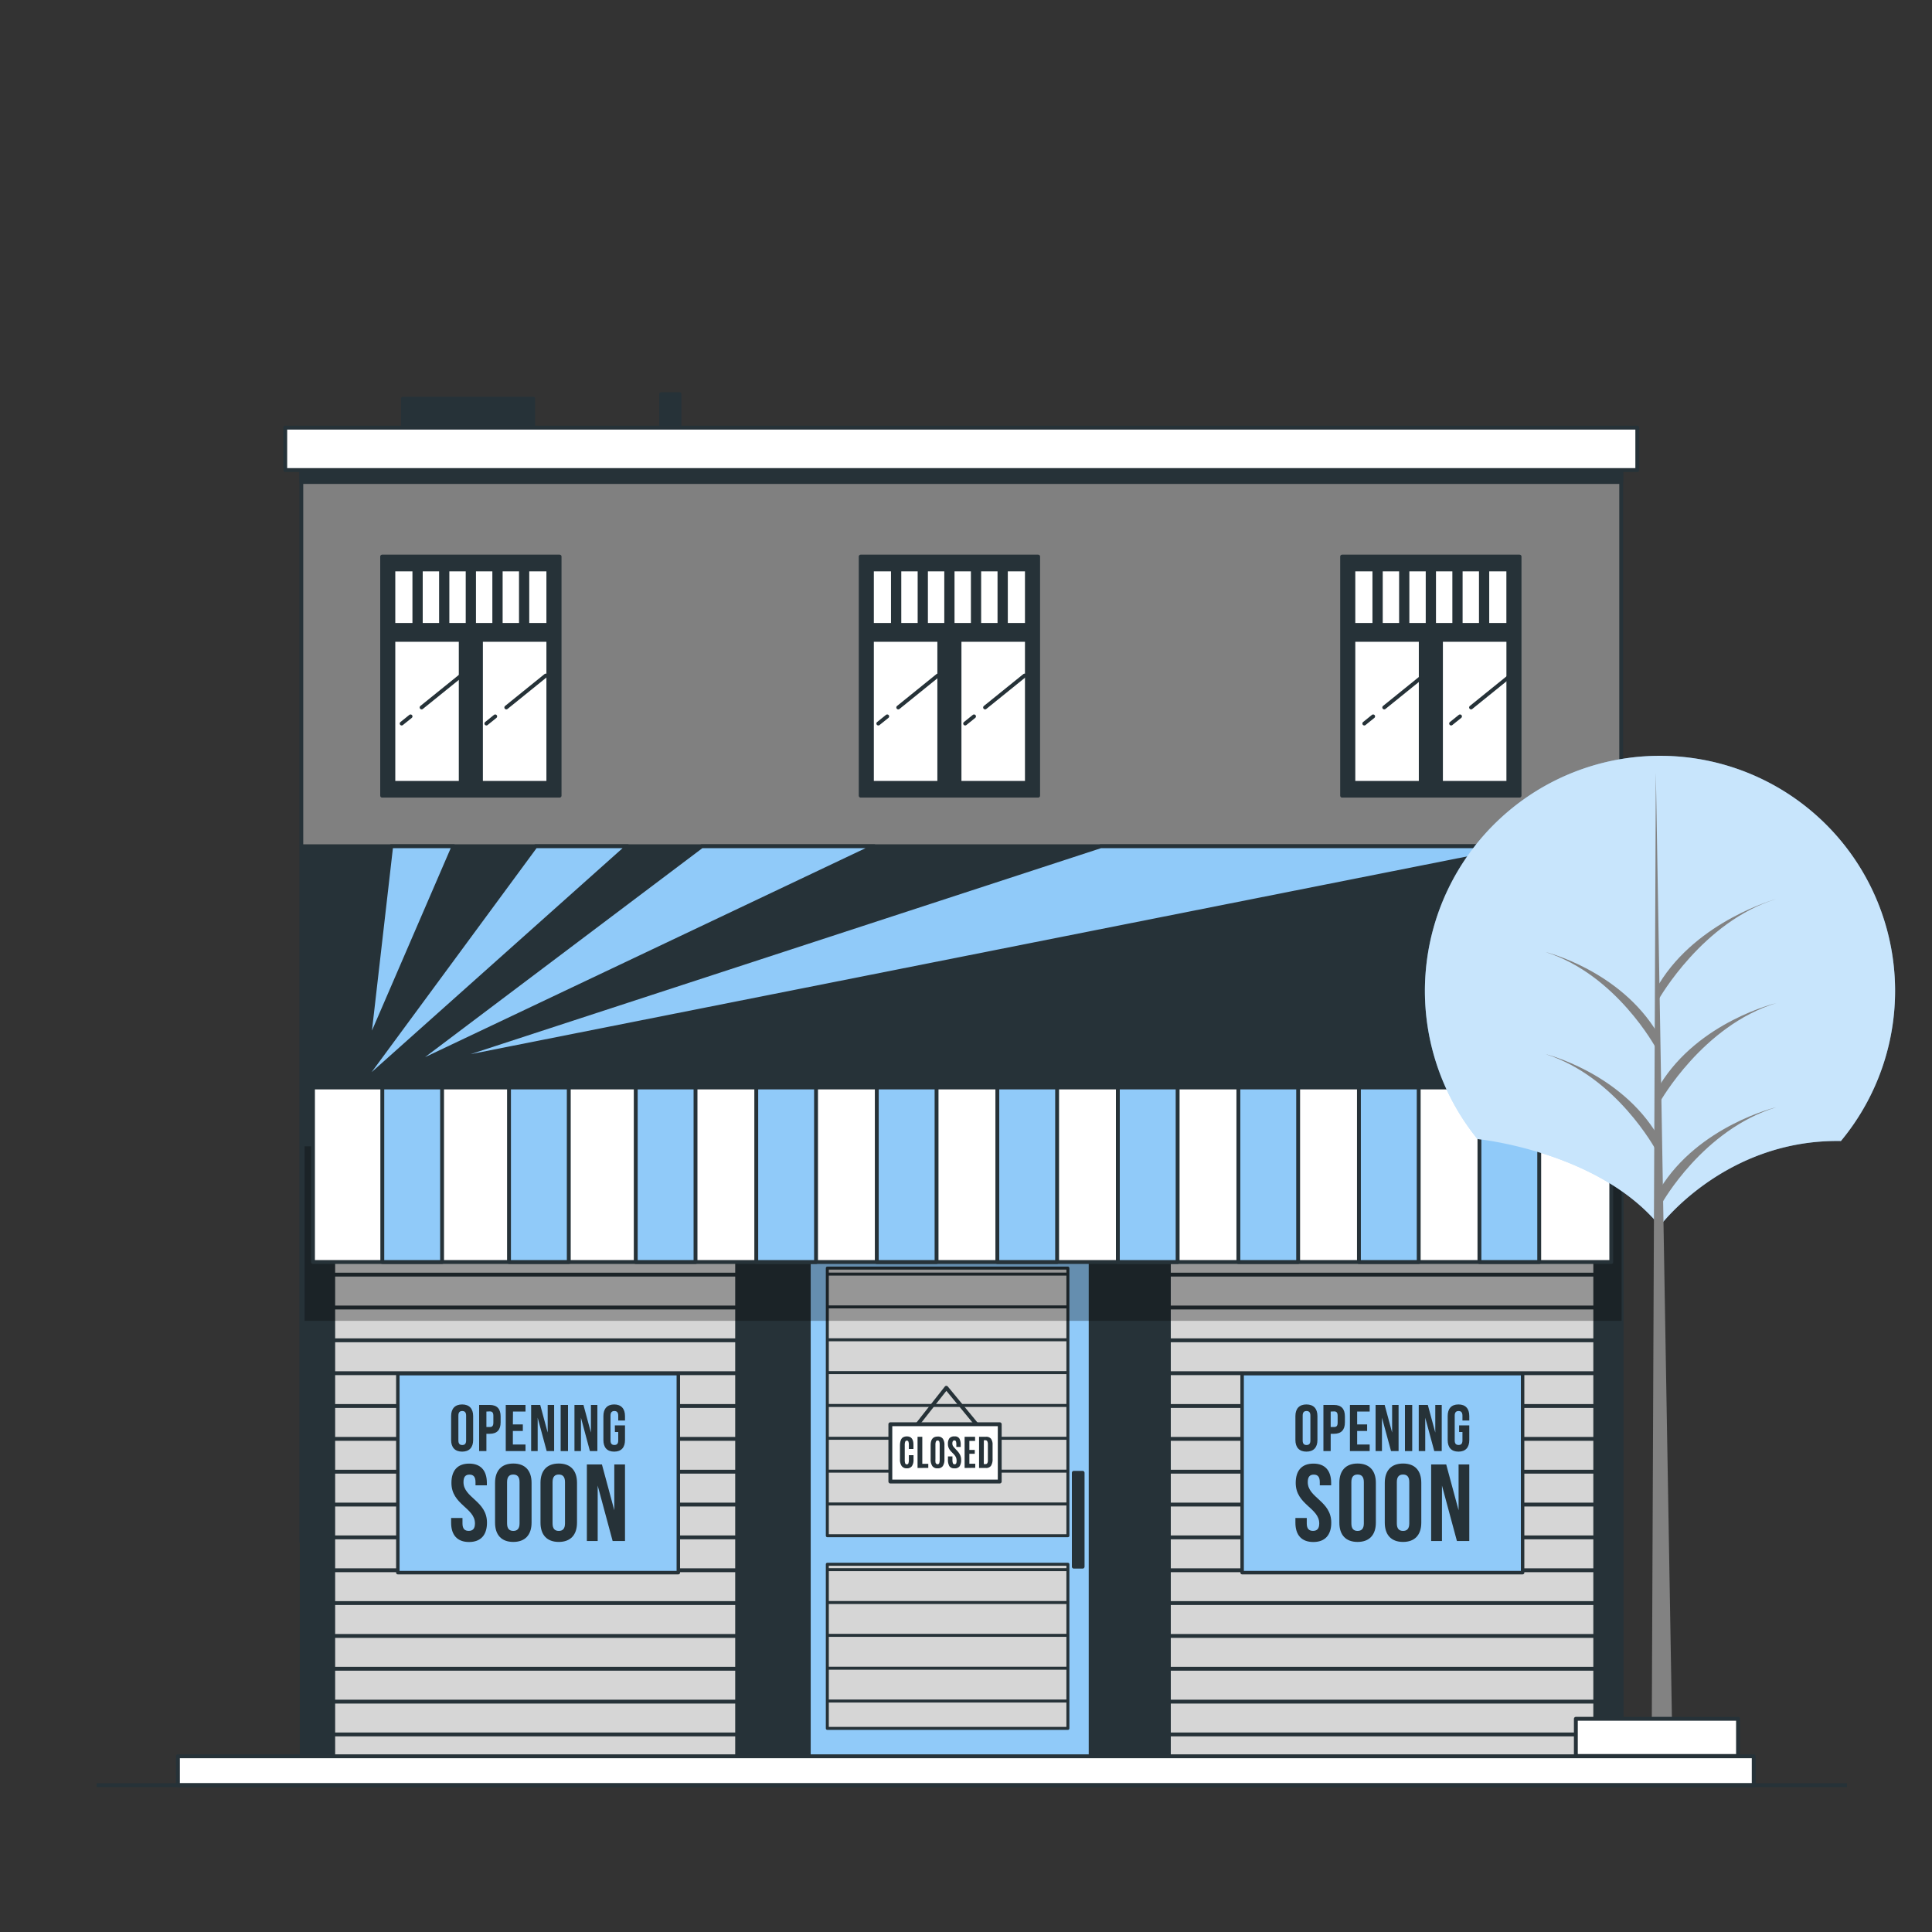 <svg xmlns="http://www.w3.org/2000/svg" viewBox="0 0 500 500"><rect x="0" y="0" width="500" height="500" fill="#333333" stroke="none"/><g id="freepik--Building--inject-86"><rect x="77.98" y="119.24" width="341.59" height="279.82" style="fill:gray;stroke:#263238;stroke-linecap:round;stroke-linejoin:round"></rect><rect x="77.98" y="119.24" width="341.59" height="5.5" style="fill:#263238;stroke:#263238;stroke-linecap:round;stroke-linejoin:round"></rect><rect x="104.26" y="103.19" width="33.73" height="13.61" style="fill:#263238;stroke:#263238;stroke-linecap:round;stroke-linejoin:round"></rect><rect x="171.12" y="102" width="4.73" height="14.79" style="fill:#263238;stroke:#263238;stroke-linecap:round;stroke-linejoin:round"></rect><rect x="73.82" y="110.67" width="349.91" height="10.98" style="fill:#fff;stroke:#263238;stroke-linecap:round;stroke-linejoin:round"></rect><rect x="98.9" y="144.04" width="45.92" height="61.88" style="fill:#263238;stroke:#263238;stroke-linecap:round;stroke-linejoin:round"></rect><rect x="122.68" y="147.36" width="5.24" height="14.37" style="fill:#fff;stroke:#263238;stroke-linecap:round;stroke-linejoin:round"></rect><rect x="115.79" y="147.36" width="5.24" height="14.37" style="fill:#fff;stroke:#263238;stroke-linecap:round;stroke-linejoin:round"></rect><rect x="136.47" y="147.36" width="5.44" height="14.37" style="fill:#fff;stroke:#263238;stroke-linecap:round;stroke-linejoin:round"></rect><rect x="108.9" y="147.36" width="5.24" height="14.37" style="fill:#fff;stroke:#263238;stroke-linecap:round;stroke-linejoin:round"></rect><rect x="129.58" y="147.36" width="5.24" height="14.37" style="fill:#fff;stroke:#263238;stroke-linecap:round;stroke-linejoin:round"></rect><rect x="124.47" y="165.59" width="17.44" height="37.02" style="fill:#fff;stroke:#263238;stroke-linecap:round;stroke-linejoin:round"></rect><rect x="101.8" y="147.36" width="5.44" height="14.37" style="fill:#fff;stroke:#263238;stroke-linecap:round;stroke-linejoin:round"></rect><rect x="101.8" y="165.59" width="17.44" height="37.02" style="fill:#fff;stroke:#263238;stroke-linecap:round;stroke-linejoin:round"></rect><line x1="106.25" y1="185.4" x2="103.95" y2="187.25" style="fill:#fff;stroke:#263238;stroke-linecap:round;stroke-linejoin:round"></line><line x1="119.34" y1="174.83" x2="109.11" y2="183.09" style="fill:#fff;stroke:#263238;stroke-linecap:round;stroke-linejoin:round"></line><line x1="128.16" y1="185.4" x2="125.87" y2="187.25" style="fill:#fff;stroke:#263238;stroke-linecap:round;stroke-linejoin:round"></line><line x1="141.25" y1="174.83" x2="131.03" y2="183.09" style="fill:#fff;stroke:#263238;stroke-linecap:round;stroke-linejoin:round"></line><rect x="222.75" y="144.04" width="45.92" height="61.88" style="fill:#263238;stroke:#263238;stroke-linecap:round;stroke-linejoin:round"></rect><rect x="246.53" y="147.36" width="5.24" height="14.37" style="fill:#fff;stroke:#263238;stroke-linecap:round;stroke-linejoin:round"></rect><rect x="239.64" y="147.36" width="5.24" height="14.37" style="fill:#fff;stroke:#263238;stroke-linecap:round;stroke-linejoin:round"></rect><rect x="260.32" y="147.36" width="5.44" height="14.37" style="fill:#fff;stroke:#263238;stroke-linecap:round;stroke-linejoin:round"></rect><rect x="232.75" y="147.36" width="5.24" height="14.37" style="fill:#fff;stroke:#263238;stroke-linecap:round;stroke-linejoin:round"></rect><rect x="253.42" y="147.36" width="5.24" height="14.37" style="fill:#fff;stroke:#263238;stroke-linecap:round;stroke-linejoin:round"></rect><rect x="248.32" y="165.59" width="17.44" height="37.02" style="fill:#fff;stroke:#263238;stroke-linecap:round;stroke-linejoin:round"></rect><rect x="225.65" y="147.36" width="5.44" height="14.37" style="fill:#fff;stroke:#263238;stroke-linecap:round;stroke-linejoin:round"></rect><rect x="225.65" y="165.59" width="17.44" height="37.02" style="fill:#fff;stroke:#263238;stroke-linecap:round;stroke-linejoin:round"></rect><line x1="229.61" y1="185.4" x2="227.31" y2="187.25" style="fill:#fff;stroke:#263238;stroke-linecap:round;stroke-linejoin:round"></line><line x1="242.69" y1="174.83" x2="232.47" y2="183.09" style="fill:#fff;stroke:#263238;stroke-linecap:round;stroke-linejoin:round"></line><line x1="252.08" y1="185.4" x2="249.78" y2="187.25" style="fill:#fff;stroke:#263238;stroke-linecap:round;stroke-linejoin:round"></line><line x1="265.17" y1="174.83" x2="254.94" y2="183.09" style="fill:#fff;stroke:#263238;stroke-linecap:round;stroke-linejoin:round"></line><rect x="347.34" y="144.04" width="45.92" height="61.88" style="fill:#263238;stroke:#263238;stroke-linecap:round;stroke-linejoin:round"></rect><rect x="371.13" y="147.36" width="5.24" height="14.37" style="fill:#fff;stroke:#263238;stroke-linecap:round;stroke-linejoin:round"></rect><rect x="364.24" y="147.36" width="5.24" height="14.37" style="fill:#fff;stroke:#263238;stroke-linecap:round;stroke-linejoin:round"></rect><rect x="384.91" y="147.36" width="5.44" height="14.37" style="fill:#fff;stroke:#263238;stroke-linecap:round;stroke-linejoin:round"></rect><rect x="357.35" y="147.36" width="5.24" height="14.37" style="fill:#fff;stroke:#263238;stroke-linecap:round;stroke-linejoin:round"></rect><rect x="378.02" y="147.36" width="5.24" height="14.37" style="fill:#fff;stroke:#263238;stroke-linecap:round;stroke-linejoin:round"></rect><rect x="372.92" y="165.59" width="17.44" height="37.02" style="fill:#fff;stroke:#263238;stroke-linecap:round;stroke-linejoin:round"></rect><rect x="350.25" y="147.36" width="5.44" height="14.37" style="fill:#fff;stroke:#263238;stroke-linecap:round;stroke-linejoin:round"></rect><rect x="350.25" y="165.59" width="17.44" height="37.02" style="fill:#fff;stroke:#263238;stroke-linecap:round;stroke-linejoin:round"></rect><line x1="355.37" y1="185.4" x2="353.08" y2="187.25" style="fill:#fff;stroke:#263238;stroke-linecap:round;stroke-linejoin:round"></line><line x1="368.46" y1="174.83" x2="358.24" y2="183.09" style="fill:#fff;stroke:#263238;stroke-linecap:round;stroke-linejoin:round"></line><line x1="377.85" y1="185.4" x2="375.55" y2="187.25" style="fill:#fff;stroke:#263238;stroke-linecap:round;stroke-linejoin:round"></line><line x1="390.93" y1="174.83" x2="380.71" y2="183.09" style="fill:#fff;stroke:#263238;stroke-linecap:round;stroke-linejoin:round"></line><rect x="78.09" y="219" width="341.58" height="235.69" style="fill:#263238;stroke:#263238;stroke-linecap:round;stroke-linejoin:round"></rect><rect x="209.31" y="321.73" width="72.95" height="132.96" style="fill:#90CAF9;stroke:#263238;stroke-linecap:round;stroke-linejoin:round"></rect><rect x="213.93" y="328.19" width="0.18" height="69.25" style="fill:none"></rect><polygon points="276.37 406.23 276.39 406.23 276.37 406.23 276.37 414.73 276.39 414.73 276.37 414.73 276.37 423.23 276.39 423.23 276.37 423.23 276.37 431.73 276.39 431.73 276.37 431.73 276.37 440.23 276.39 440.23 276.37 440.23 276.37 447.31 276.48 447.31 276.48 404.83 276.37 404.83 276.37 406.23" style="fill:none"></polygon><rect x="213.93" y="404.83" width="0.18" height="42.47" style="fill:none"></rect><polygon points="276.37 328.19 276.37 329.73 276.39 329.73 276.37 329.73 276.37 338.23 276.39 338.23 276.37 338.23 276.37 346.73 276.39 346.73 276.37 346.73 276.37 355.23 276.39 355.23 276.37 355.23 276.37 363.73 276.39 363.73 276.37 363.73 276.37 372.23 276.39 372.23 276.37 372.23 276.37 380.73 276.39 380.73 276.37 380.73 276.37 389.23 276.39 389.23 276.37 389.23 276.37 397.44 276.48 397.44 276.48 328.19 276.37 328.19" style="fill:none"></polygon><polygon points="214.29 440.23 276.37 440.23 276.37 431.73 214.29 431.73 276.37 431.73 276.37 423.23 214.29 423.23 276.37 423.23 276.37 414.73 214.29 414.73 276.37 414.73 276.37 406.23 214.29 406.23 276.37 406.23 276.37 404.83 214.11 404.83 214.11 447.31 276.37 447.31 276.37 440.23 214.29 440.23" style="fill:#d6d6d6;stroke:#263238;stroke-linecap:round;stroke-linejoin:round;stroke-width:0.772px"></polygon><polygon points="214.29 389.23 276.37 389.23 276.37 380.73 214.29 380.73 276.37 380.73 276.37 372.23 214.29 372.23 276.37 372.23 276.37 363.73 214.29 363.73 276.37 363.73 276.37 355.23 214.29 355.23 276.37 355.23 276.37 346.73 214.29 346.73 276.37 346.73 276.37 338.23 214.29 338.23 276.37 338.23 276.37 329.73 214.29 329.73 276.37 329.73 276.37 328.19 214.11 328.19 214.11 397.44 276.37 397.44 276.37 389.23 214.29 389.23" style="fill:#d6d6d6;stroke:#263238;stroke-linecap:round;stroke-linejoin:round;stroke-width:0.772px"></polygon><rect x="277.9" y="381.16" width="2.28" height="24.29" style="fill:#263238;stroke:#263238;stroke-linecap:round;stroke-linejoin:round"></rect><polyline points="236.15 370.28 244.91 359.15 254.35 370.61" style="fill:none;stroke:#263238;stroke-linecap:round;stroke-linejoin:round"></polyline><rect x="230.42" y="368.59" width="28.31" height="14.83" style="fill:#fff;stroke:#263238;stroke-linecap:round;stroke-linejoin:round"></rect><path d="M236,379.44a1.54,1.54,0,0,1-1.31.56,1.56,1.56,0,0,1-1.34-.6,2.89,2.89,0,0,1-.44-1.72v-3.52c0-1.2.31-2,.94-2.25a2,2,0,0,1,.85-.17c1.13,0,1.7.72,1.7,2.15V375h-1.19v-1a2.4,2.4,0,0,0-.11-.89.4.4,0,0,0-.41-.27.41.41,0,0,0-.42.28,2.37,2.37,0,0,0-.12.87v3.77a2.67,2.67,0,0,0,.11.94.43.43,0,0,0,.42.28.43.43,0,0,0,.42-.29,2.94,2.94,0,0,0,.11-.94v-1.15h1.21v1.14A2.9,2.9,0,0,1,236,379.44Z" style="fill:#263238"></path><path d="M237.46,379.91v-8.07h1.23v7h1.55v1.05Z" style="fill:#263238"></path><path d="M244,379.42a1.55,1.55,0,0,1-1.35.58,1.58,1.58,0,0,1-1.36-.58,3,3,0,0,1-.44-1.77V374c0-1.48.61-2.22,1.82-2.22a1.55,1.55,0,0,1,1.34.56,2.77,2.77,0,0,1,.41,1.66v3.69A3,3,0,0,1,244,379.42Zm-1.8-.76a.43.43,0,0,0,.44.28.42.42,0,0,0,.44-.29,3.14,3.14,0,0,0,.11-1V373.9a2.35,2.35,0,0,0-.11-.83.41.41,0,0,0-.42-.27.44.44,0,0,0-.44.27,2.07,2.07,0,0,0-.13.83v3.77A3.18,3.18,0,0,0,242.15,378.66Z" style="fill:#263238"></path><path d="M245.33,377.64v-.72h1.16v.81a2.61,2.61,0,0,0,.12.95.42.42,0,0,0,.43.27.41.41,0,0,0,.42-.22,1.92,1.92,0,0,0,.1-.74,2.08,2.08,0,0,0-.18-.89,3.36,3.36,0,0,0-.58-.79l-.6-.61a3.4,3.4,0,0,1-.65-.91,2.45,2.45,0,0,1-.23-1.08,2.4,2.4,0,0,1,.38-1.48,1.59,1.59,0,0,1,1.33-.49,1.34,1.34,0,0,1,1.27.57,3.31,3.31,0,0,1,.33,1.65v.5H247.5v-.58a2.43,2.43,0,0,0-.1-.84.39.39,0,0,0-.39-.26.45.45,0,0,0-.41.2,1.11,1.11,0,0,0-.13.58,1.32,1.32,0,0,0,.13.61,3.47,3.47,0,0,0,.47.59l.66.72a4.31,4.31,0,0,1,.76,1.09,2.9,2.9,0,0,1,.25,1.22,3,3,0,0,1-.38,1.67A1.51,1.51,0,0,1,247,380a1.44,1.44,0,0,1-1.33-.6A3.39,3.39,0,0,1,245.33,377.64Z" style="fill:#263238"></path><path d="M249.64,379.91v-8.07h2.71v1.06h-1.48v2.34h1.4v1h-1.4v2.57h1.53v1.06Z" style="fill:#263238"></path><path d="M253.38,379.91v-8.07h1.81a1.52,1.52,0,0,1,1.29.52,2.52,2.52,0,0,1,.4,1.55v3.64a3.13,3.13,0,0,1-.41,1.79,1.51,1.51,0,0,1-1.33.57Zm1.23-1h.4a.54.54,0,0,0,.49-.22,1.39,1.39,0,0,0,.16-.8v-4a1.89,1.89,0,0,0-.15-.89.56.56,0,0,0-.53-.27h-.36Z" style="fill:#263238"></path><rect x="302.5" y="321.85" width="110.35" height="132.84" style="fill:#d6d6d6;stroke:#263238;stroke-linecap:round;stroke-linejoin:round"></rect><line x1="302.83" y1="448.88" x2="412.9" y2="448.88" style="fill:#fff;stroke:#263238;stroke-linecap:round;stroke-linejoin:round"></line><line x1="302.83" y1="440.38" x2="412.9" y2="440.38" style="fill:#fff;stroke:#263238;stroke-linecap:round;stroke-linejoin:round"></line><line x1="302.83" y1="431.88" x2="412.9" y2="431.88" style="fill:#fff;stroke:#263238;stroke-linecap:round;stroke-linejoin:round"></line><line x1="302.83" y1="423.38" x2="412.9" y2="423.38" style="fill:#fff;stroke:#263238;stroke-linecap:round;stroke-linejoin:round"></line><line x1="302.83" y1="414.88" x2="412.9" y2="414.88" style="fill:#fff;stroke:#263238;stroke-linecap:round;stroke-linejoin:round"></line><line x1="302.83" y1="406.38" x2="412.9" y2="406.38" style="fill:#fff;stroke:#263238;stroke-linecap:round;stroke-linejoin:round"></line><line x1="302.83" y1="397.88" x2="412.9" y2="397.88" style="fill:#fff;stroke:#263238;stroke-linecap:round;stroke-linejoin:round"></line><line x1="302.83" y1="389.38" x2="412.9" y2="389.38" style="fill:#fff;stroke:#263238;stroke-linecap:round;stroke-linejoin:round"></line><line x1="302.83" y1="380.88" x2="412.9" y2="380.88" style="fill:#fff;stroke:#263238;stroke-linecap:round;stroke-linejoin:round"></line><line x1="302.83" y1="372.38" x2="412.9" y2="372.38" style="fill:#fff;stroke:#263238;stroke-linecap:round;stroke-linejoin:round"></line><line x1="302.83" y1="363.88" x2="412.9" y2="363.88" style="fill:#fff;stroke:#263238;stroke-linecap:round;stroke-linejoin:round"></line><line x1="302.83" y1="355.38" x2="412.9" y2="355.38" style="fill:#fff;stroke:#263238;stroke-linecap:round;stroke-linejoin:round"></line><line x1="302.83" y1="346.88" x2="412.9" y2="346.88" style="fill:#fff;stroke:#263238;stroke-linecap:round;stroke-linejoin:round"></line><line x1="302.83" y1="338.38" x2="412.9" y2="338.38" style="fill:#fff;stroke:#263238;stroke-linecap:round;stroke-linejoin:round"></line><line x1="302.83" y1="329.88" x2="412.9" y2="329.88" style="fill:#fff;stroke:#263238;stroke-linecap:round;stroke-linejoin:round"></line><rect x="86.24" y="321.85" width="104.53" height="132.84" style="fill:#d6d6d6;stroke:#263238;stroke-linecap:round;stroke-linejoin:round"></rect><line x1="86.55" y1="448.88" x2="190.81" y2="448.88" style="fill:#fff;stroke:#263238;stroke-linecap:round;stroke-linejoin:round"></line><line x1="86.55" y1="440.38" x2="190.81" y2="440.38" style="fill:#fff;stroke:#263238;stroke-linecap:round;stroke-linejoin:round"></line><line x1="86.55" y1="431.88" x2="190.81" y2="431.88" style="fill:#fff;stroke:#263238;stroke-linecap:round;stroke-linejoin:round"></line><line x1="86.55" y1="423.38" x2="190.81" y2="423.38" style="fill:#fff;stroke:#263238;stroke-linecap:round;stroke-linejoin:round"></line><line x1="86.55" y1="414.88" x2="190.81" y2="414.88" style="fill:#fff;stroke:#263238;stroke-linecap:round;stroke-linejoin:round"></line><line x1="86.55" y1="406.38" x2="190.81" y2="406.38" style="fill:#fff;stroke:#263238;stroke-linecap:round;stroke-linejoin:round"></line><line x1="86.55" y1="397.88" x2="190.81" y2="397.88" style="fill:#fff;stroke:#263238;stroke-linecap:round;stroke-linejoin:round"></line><line x1="86.55" y1="389.38" x2="190.81" y2="389.38" style="fill:#fff;stroke:#263238;stroke-linecap:round;stroke-linejoin:round"></line><line x1="86.55" y1="380.88" x2="190.81" y2="380.88" style="fill:#fff;stroke:#263238;stroke-linecap:round;stroke-linejoin:round"></line><line x1="86.55" y1="372.38" x2="190.81" y2="372.38" style="fill:#fff;stroke:#263238;stroke-linecap:round;stroke-linejoin:round"></line><line x1="86.55" y1="363.88" x2="190.81" y2="363.88" style="fill:#fff;stroke:#263238;stroke-linecap:round;stroke-linejoin:round"></line><line x1="86.55" y1="355.38" x2="190.81" y2="355.38" style="fill:#fff;stroke:#263238;stroke-linecap:round;stroke-linejoin:round"></line><line x1="86.55" y1="346.88" x2="190.81" y2="346.88" style="fill:#fff;stroke:#263238;stroke-linecap:round;stroke-linejoin:round"></line><line x1="86.55" y1="338.38" x2="190.81" y2="338.38" style="fill:#fff;stroke:#263238;stroke-linecap:round;stroke-linejoin:round"></line><line x1="86.55" y1="329.88" x2="190.81" y2="329.88" style="fill:#fff;stroke:#263238;stroke-linecap:round;stroke-linejoin:round"></line><rect x="78.83" y="296.66" width="340.84" height="45.17" style="opacity:0.3"></rect><rect x="81" y="281.44" width="336" height="45.17" style="fill:#fff;stroke:#263238;stroke-linecap:round;stroke-linejoin:round"></rect><rect x="98.94" y="281.44" width="15.47" height="45.17" style="fill:#90CAF9;stroke:#263238;stroke-linecap:round;stroke-linejoin:round"></rect><rect x="131.73" y="281.44" width="15.47" height="45.17" style="fill:#90CAF9;stroke:#263238;stroke-linecap:round;stroke-linejoin:round"></rect><rect x="164.53" y="281.44" width="15.47" height="45.17" style="fill:#90CAF9;stroke:#263238;stroke-linecap:round;stroke-linejoin:round"></rect><rect x="195.72" y="281.44" width="15.47" height="45.17" style="fill:#90CAF9;stroke:#263238;stroke-linecap:round;stroke-linejoin:round"></rect><rect x="226.91" y="281.44" width="15.47" height="45.17" style="fill:#90CAF9;stroke:#263238;stroke-linecap:round;stroke-linejoin:round"></rect><rect x="258.11" y="281.44" width="15.47" height="45.17" style="fill:#90CAF9;stroke:#263238;stroke-linecap:round;stroke-linejoin:round"></rect><rect x="289.3" y="281.44" width="15.47" height="45.17" style="fill:#90CAF9;stroke:#263238;stroke-linecap:round;stroke-linejoin:round"></rect><rect x="320.49" y="281.44" width="15.47" height="45.17" style="fill:#90CAF9;stroke:#263238;stroke-linecap:round;stroke-linejoin:round"></rect><rect x="351.69" y="281.44" width="15.47" height="45.17" style="fill:#90CAF9;stroke:#263238;stroke-linecap:round;stroke-linejoin:round"></rect><rect x="382.88" y="281.44" width="15.47" height="45.17" style="fill:#90CAF9;stroke:#263238;stroke-linecap:round;stroke-linejoin:round"></rect><polygon points="101.24 219 95.38 270.02 117.41 219 101.24 219" style="fill:#90CAF9;stroke:#263238;stroke-linecap:round;stroke-linejoin:round"></polygon><polygon points="138.61 219 92.93 281.04 162.44 219 138.61 219" style="fill:#90CAF9;stroke:#263238;stroke-linecap:round;stroke-linejoin:round"></polygon><polygon points="284.88 219 113.73 274.92 395.56 219 284.88 219" style="fill:#90CAF9;stroke:#263238;stroke-linecap:round;stroke-linejoin:round"></polygon><polygon points="181.61 219 105.78 276.14 226.23 219 181.61 219" style="fill:#90CAF9;stroke:#263238;stroke-linecap:round;stroke-linejoin:round"></polygon></g><g id="freepik--Posters--inject-86"><rect x="102.96" y="355.5" width="72.59" height="51.5" style="fill:#90CAF9;stroke:#263238;stroke-linecap:round;stroke-linejoin:round;stroke-width:0.896px"></rect><path d="M116.75,366.47c0-1.91,1-3,2.85-3s2.85,1.09,2.85,3v6.21c0,1.91-1,3-2.85,3s-2.85-1.09-2.85-3Zm1.88,6.33c0,.85.37,1.17,1,1.17s1-.32,1-1.17v-6.45c0-.85-.37-1.18-1-1.18s-1,.33-1,1.18Z" style="fill:#263238"></path><path d="M129.56,366.56v1.55c0,1.91-.92,2.95-2.8,2.95h-.88v4.48H124V363.6h2.76C128.64,363.6,129.56,364.64,129.56,366.56Zm-3.68-1.25v4h.88c.6,0,.92-.27.92-1.12v-1.79c0-.86-.32-1.13-.92-1.13Z" style="fill:#263238"></path><path d="M132.73,368.64h2.58v1.7h-2.58v3.5H136v1.7h-5.11V363.6H136v1.71h-3.24Z" style="fill:#263238"></path><path d="M139.15,366.9v8.64h-1.69V363.6h2.35l1.93,7.15V363.6h1.67v11.94h-1.93Z" style="fill:#263238"></path><path d="M145.1,363.6H147v11.94H145.1Z" style="fill:#263238"></path><path d="M150.35,366.9v8.64h-1.68V363.6H151l1.93,7.15V363.6h1.67v11.94h-1.93Z" style="fill:#263238"></path><path d="M159.12,368.89h2.63v3.79c0,1.91-.95,3-2.8,3s-2.79-1.09-2.79-3v-6.21c0-1.91,1-3,2.79-3s2.8,1.09,2.8,3v1.16H160v-1.28c0-.85-.38-1.18-1-1.18s-1,.33-1,1.18v6.45c0,.85.38,1.16,1,1.16s1-.31,1-1.16v-2.2h-.86Z" style="fill:#263238"></path><path d="M121.42,378.78c3,0,4.58,1.81,4.58,5v.62h-2.94v-.82c0-1.42-.57-1.95-1.56-1.95s-1.55.53-1.55,1.95c0,4.07,6.08,4.84,6.08,10.49,0,3.17-1.59,5-4.64,5s-4.64-1.81-4.64-5v-1.21h2.94v1.41c0,1.42.62,1.92,1.61,1.92s1.62-.5,1.62-1.92c0-4.07-6.09-4.84-6.09-10.49C116.83,380.59,118.39,378.78,121.42,378.78Z" style="fill:#263238"></path><path d="M128.12,383.76c0-3.17,1.67-5,4.72-5s4.73,1.81,4.73,5v10.29c0,3.17-1.67,5-4.73,5s-4.72-1.81-4.72-5Zm3.11,10.49c0,1.42.62,1.95,1.61,1.95s1.62-.53,1.62-1.95V383.56c0-1.42-.63-1.95-1.62-1.95s-1.61.53-1.61,1.95Z" style="fill:#263238"></path><path d="M139.88,383.76c0-3.17,1.67-5,4.73-5s4.72,1.81,4.72,5v10.29c0,3.17-1.67,5-4.72,5s-4.73-1.81-4.73-5ZM143,394.25c0,1.42.62,1.95,1.61,1.95s1.61-.53,1.61-1.95V383.56c0-1.42-.62-1.95-1.61-1.95s-1.61.53-1.61,1.95Z" style="fill:#263238"></path><path d="M154.68,384.46v14.35h-2.8V379h3.9l3.2,11.86V379h2.77v19.81h-3.2Z" style="fill:#263238"></path><rect x="321.46" y="355.5" width="72.59" height="51.5" style="fill:#90CAF9;stroke:#263238;stroke-linecap:round;stroke-linejoin:round;stroke-width:0.896px"></rect><path d="M335.25,366.47c0-1.91,1-3,2.85-3s2.85,1.09,2.85,3v6.21c0,1.91-1,3-2.85,3s-2.85-1.09-2.85-3Zm1.88,6.33c0,.85.37,1.17,1,1.17s1-.32,1-1.17v-6.45c0-.85-.37-1.18-1-1.18s-1,.33-1,1.18Z" style="fill:#263238"></path><path d="M348.06,366.56v1.55c0,1.91-.92,2.95-2.8,2.95h-.88v4.48H342.5V363.6h2.76C347.14,363.6,348.06,364.64,348.06,366.56Zm-3.68-1.25v4h.88c.6,0,.92-.27.92-1.12v-1.79c0-.86-.32-1.13-.92-1.13Z" style="fill:#263238"></path><path d="M351.23,368.64h2.58v1.7h-2.58v3.5h3.24v1.7h-5.11V363.6h5.11v1.71h-3.24Z" style="fill:#263238"></path><path d="M357.65,366.9v8.64H356V363.6h2.35l1.93,7.15V363.6h1.67v11.94H360Z" style="fill:#263238"></path><path d="M363.6,363.6h1.88v11.94H363.6Z" style="fill:#263238"></path><path d="M368.85,366.9v8.64h-1.68V363.6h2.35l1.93,7.15V363.6h1.67v11.94h-1.93Z" style="fill:#263238"></path><path d="M377.62,368.89h2.63v3.79c0,1.91-.95,3-2.8,3s-2.79-1.09-2.79-3v-6.21c0-1.91.95-3,2.79-3s2.8,1.09,2.8,3v1.16h-1.77v-1.28c0-.85-.38-1.18-1-1.18s-1,.33-1,1.18v6.45c0,.85.38,1.16,1,1.16s1-.31,1-1.16v-2.2h-.86Z" style="fill:#263238"></path><path d="M339.92,378.78c3,0,4.58,1.81,4.58,5v.62h-2.94v-.82c0-1.42-.57-1.95-1.56-1.95s-1.55.53-1.55,1.95c0,4.07,6.08,4.84,6.08,10.49,0,3.17-1.59,5-4.64,5s-4.64-1.81-4.64-5v-1.21h2.94v1.41c0,1.42.62,1.92,1.61,1.92s1.62-.5,1.62-1.92c0-4.07-6.09-4.84-6.09-10.49C335.33,380.59,336.89,378.78,339.92,378.78Z" style="fill:#263238"></path><path d="M346.62,383.76c0-3.17,1.67-5,4.72-5s4.73,1.81,4.73,5v10.29c0,3.17-1.67,5-4.73,5s-4.72-1.81-4.72-5Zm3.11,10.49c0,1.42.62,1.95,1.61,1.95s1.62-.53,1.62-1.95V383.56c0-1.42-.63-1.95-1.62-1.95s-1.61.53-1.61,1.95Z" style="fill:#263238"></path><path d="M358.38,383.76c0-3.17,1.67-5,4.73-5s4.72,1.81,4.72,5v10.29c0,3.17-1.67,5-4.72,5s-4.73-1.81-4.73-5Zm3.12,10.49c0,1.42.62,1.95,1.61,1.95s1.61-.53,1.61-1.95V383.56c0-1.42-.62-1.95-1.61-1.95s-1.61.53-1.61,1.95Z" style="fill:#263238"></path><path d="M373.18,384.46v14.35h-2.8V379h3.9l3.2,11.86V379h2.77v19.81h-3.2Z" style="fill:#263238"></path></g><g id="freepik--Tree--inject-86"><path d="M382.4,294.79s31.3,3.1,47.17,22.5c0,0,16.76-22.48,46.86-22a60.84,60.84,0,1,0-94-.43Z" style="fill:#90CAF9"></path><path d="M382.4,294.79s31.3,3.1,47.17,22.5c0,0,16.76-22.48,46.86-22a60.84,60.84,0,1,0-94-.43Z" style="fill:#fff;opacity:0.5"></path><polygon points="428.53 199.9 427.47 448.8 432.76 448.8 428.53 199.9" style="fill:#828282"></polygon><path d="M430.11,311.38s10.57-19,29.59-24.83c0,0-20.08,4.75-30.11,21.13Z" style="fill:#828282"></path><path d="M429.32,258.54s11.36-20.07,30.38-25.88c0,0-20.26,5.51-30.3,21.89Z" style="fill:#828282"></path><path d="M429.63,285.11s11.05-19.7,30.07-25.51c0,0-20.08,4.76-30.11,21.14Z" style="fill:#828282"></path><path d="M428.55,271.23s-10.2-19-28.55-24.84c0,0,19.37,4.76,29.06,21.14Z" style="fill:#828282"></path><path d="M428.55,297.64s-10.2-19-28.55-24.83c0,0,19.37,4.76,29.06,21.13Z" style="fill:#828282"></path><rect x="407.83" y="444.82" width="41.97" height="9.63" style="fill:#fff;stroke:#263238;stroke-linecap:round;stroke-linejoin:round"></rect></g><g id="freepik--Floor--inject-86"><rect x="46.05" y="454.52" width="407.81" height="7.48" style="fill:#fff;stroke:#263238;stroke-linecap:round;stroke-linejoin:round"></rect><line x1="25" y1="462" x2="478" y2="462" style="fill:none;stroke:#263238;stroke-miterlimit:10"></line></g></svg>